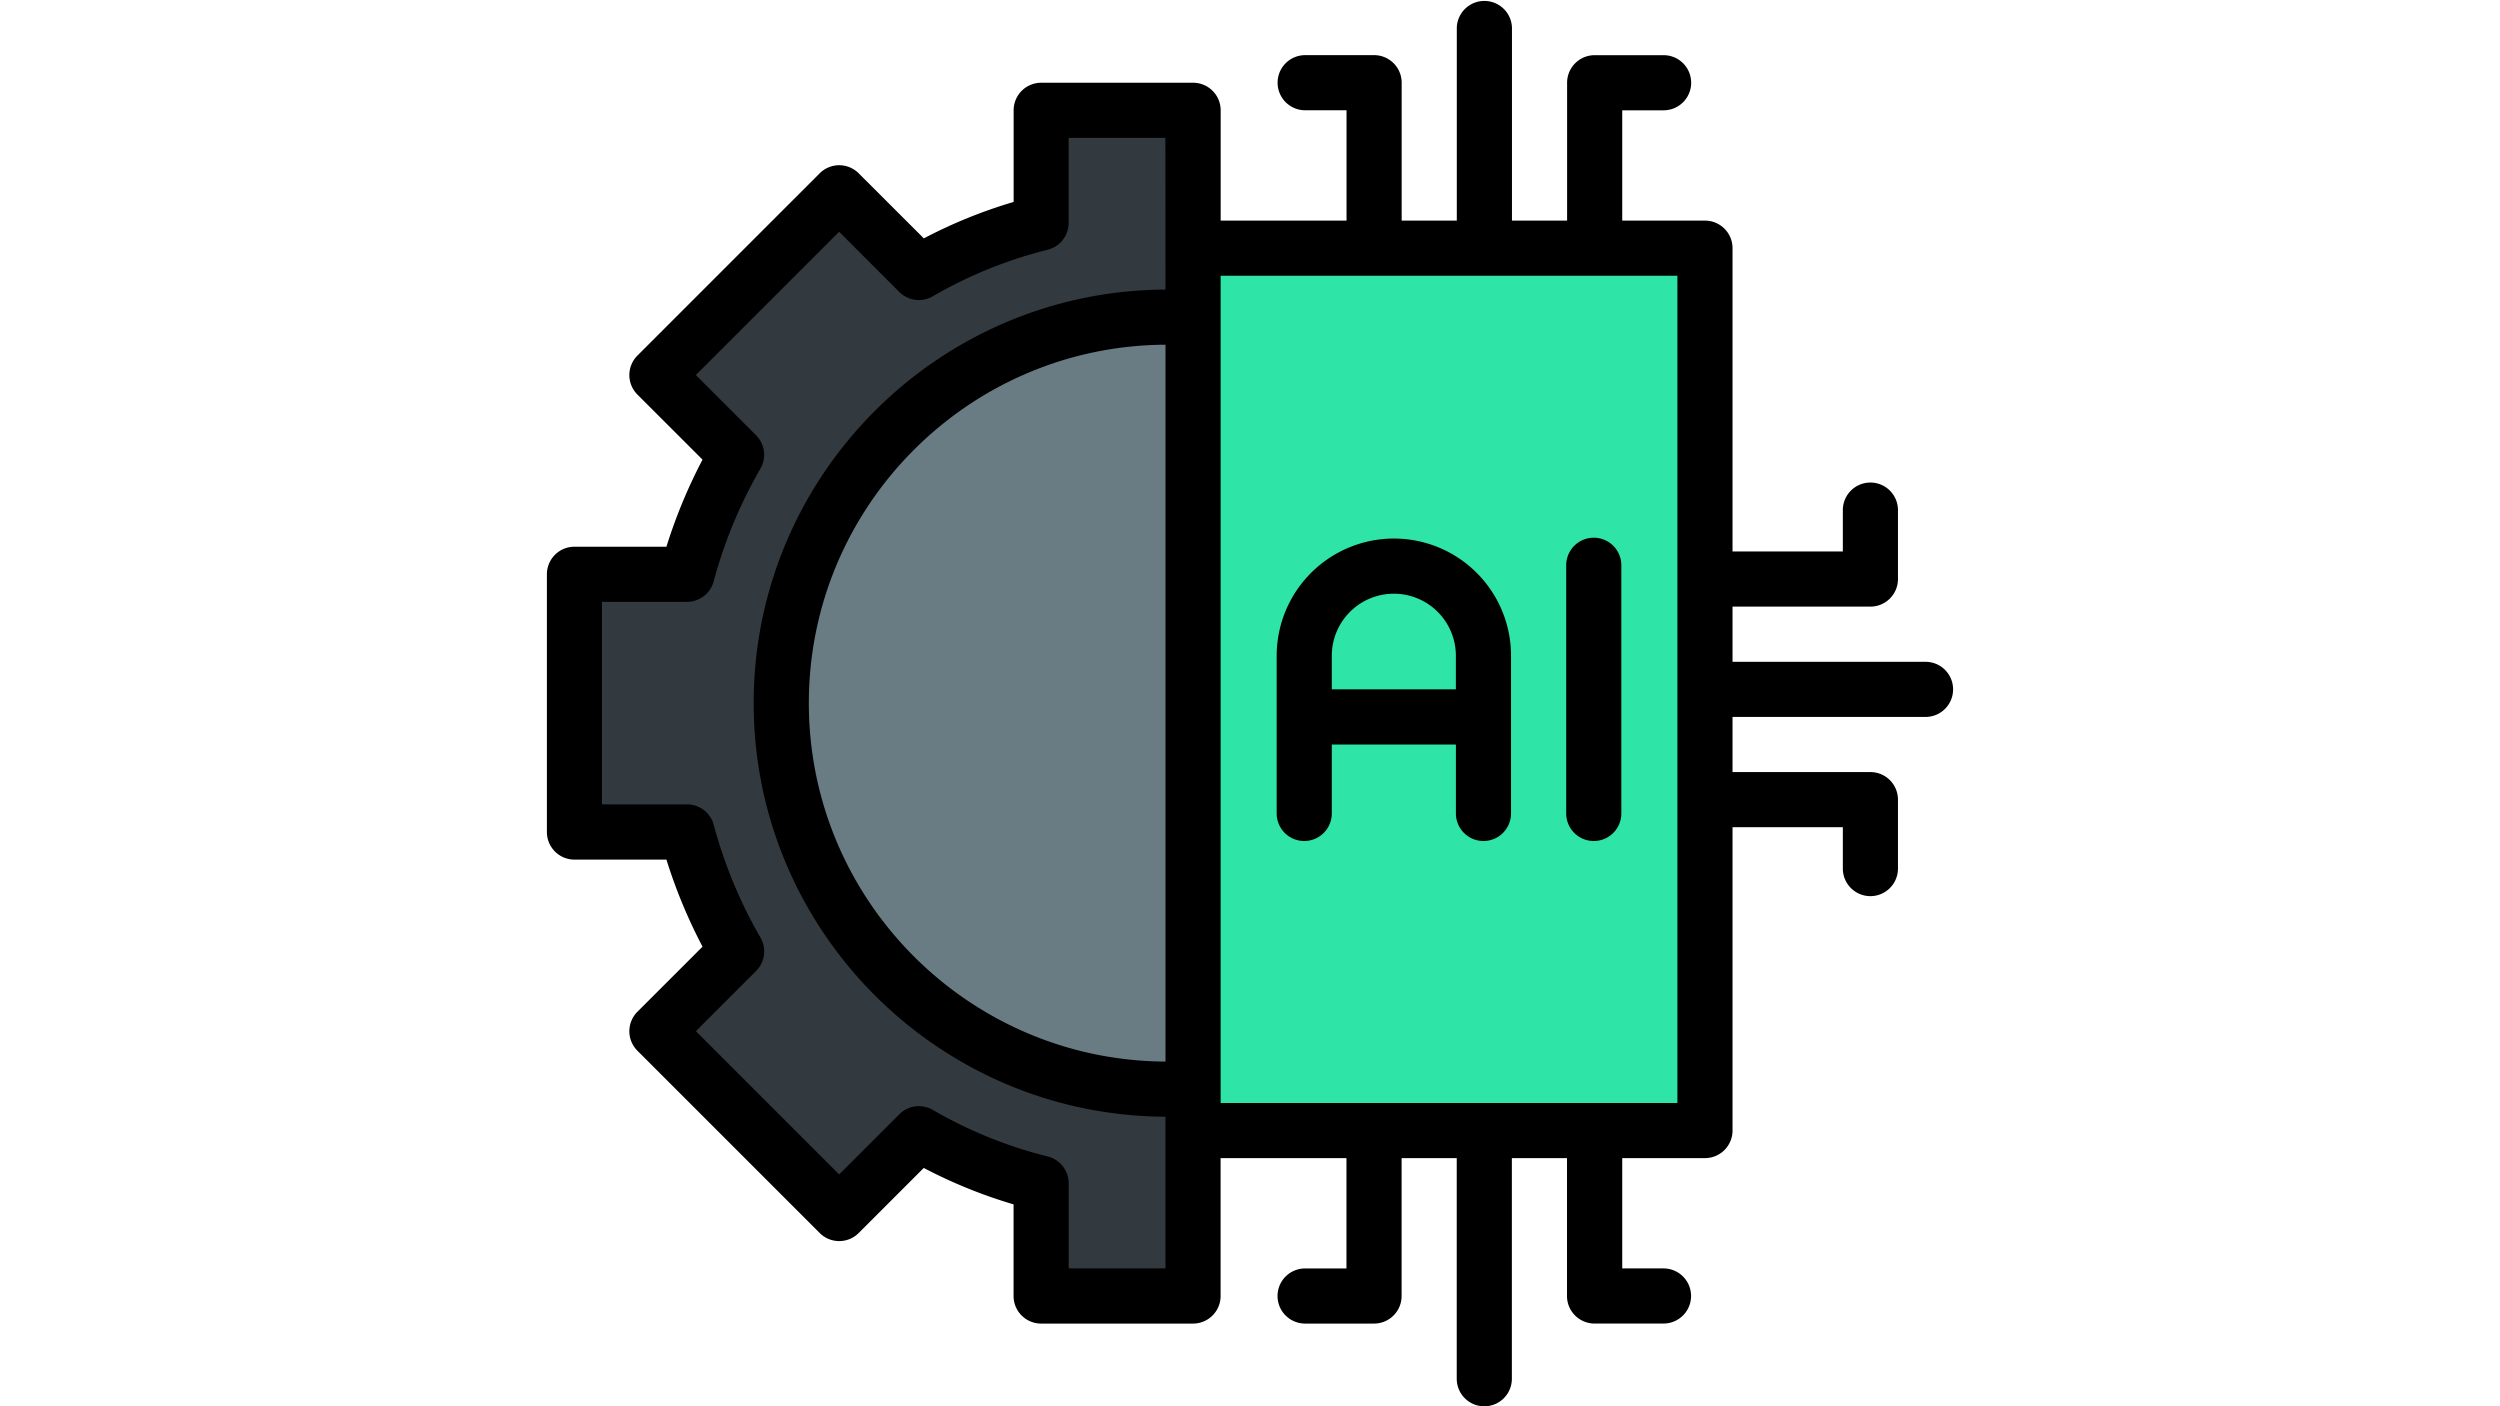<svg xmlns="http://www.w3.org/2000/svg" xmlns:xlink="http://www.w3.org/1999/xlink" width="200" zoomAndPan="magnify" viewBox="0 0 150 84.374" height="112.5" preserveAspectRatio="xMidYMid meet" version="1.0"><path fill="#32393f" d="M62.47 6.618V13.38a28 28 0 0 0 -7.334 2.972l-4.784 -4.784 -10.936 10.936 4.784 4.784a29.6 29.6 0 0 0 -2.974 7.168h-6.762v15.466h6.762c0.678 2.54 1.686 4.944 2.974 7.168l-4.784 4.784 10.936 10.936 4.784 -4.784a28 28 0 0 0 7.334 2.972v6.762h9.114v-9.926l1.43 -1.272 -1.432 -1.266 -11.362 -23.108L71.584 19.08l1.432 -2.81 -1.432 -1.378V6.62Zm0 0" fill-opacity="1" fill-rule="nonzero"/><path fill="#697c84" d="m71.584 19.102 9.262 21.234 -9.262 24.984a18 18 0 0 1 -1.546 0.052c-12.794 0 -23.162 -10.37 -23.162 -23.162s10.368 -23.162 23.16 -23.162c0.52 0 1.258 0.018 1.546 0.052m0 0" fill-opacity="1" fill-rule="nonzero"/><path fill="#2ee5a7" d="M71.584 14.89v52.942h30.714V14.89zm0 0" fill-opacity="1" fill-rule="nonzero"/><path fill="#000000" d="M83.632 32.312a7.04 7.04 0 0 0 -7.032 7.032v9.462a1.654 1.654 0 1 0 3.308 0v-4.136h7.446v4.136a1.654 1.654 0 1 0 3.308 0v-9.462a7.03 7.03 0 0 0 -7.032 -7.032m-3.722 9.048v-2.016a3.72 3.72 0 1 1 7.444 0v2.016Zm0 0" fill-opacity="1" fill-rule="nonzero"/><path fill="#000000" d="M95.626 32.262a1.654 1.654 0 0 0 -1.654 1.654v14.89a1.654 1.654 0 1 0 3.308 0v-14.89a1.654 1.654 0 0 0 -1.654 -1.654m0 0" fill-opacity="1" fill-rule="nonzero"/><path fill="#000000" d="M115.534 39.706h-11.582v-3.31h8.272c0.914 0 1.654 -0.74 1.654 -1.654v-4.136a1.654 1.654 0 1 0 -3.308 0v2.482h-6.618V14.89a1.654 1.654 0 0 0 -1.654 -1.654h-4.964V6.618h2.482a1.654 1.654 0 1 0 0 -3.308H95.68a1.654 1.654 0 0 0 -1.654 1.654v8.272h-3.308V1.654a1.656 1.656 0 0 0 -3.31 0v11.58H84.1V4.962a1.654 1.654 0 0 0 -1.654 -1.654h-4.136a1.654 1.654 0 1 0 0 3.308h2.482v6.618H73.24V6.618a1.654 1.654 0 0 0 -1.654 -1.654h-9.114a1.654 1.654 0 0 0 -1.654 1.654v5.498a29.6 29.6 0 0 0 -5.388 2.186l-3.908 -3.904a1.654 1.654 0 0 0 -2.34 0l-10.936 10.936a1.654 1.654 0 0 0 0 2.34l3.906 3.904a31.2 31.2 0 0 0 -2.166 5.224h-5.518a1.654 1.654 0 0 0 -1.654 1.654v15.466c0 0.914 0.74 1.654 1.654 1.654h5.518a31.2 31.2 0 0 0 2.166 5.224l-3.906 3.904a1.654 1.654 0 0 0 0 2.34l10.936 10.936a1.654 1.654 0 0 0 2.34 0l3.904 -3.904a29.6 29.6 0 0 0 5.388 2.186v5.498c0 0.914 0.74 1.654 1.654 1.654h9.114c0.914 0 1.654 -0.74 1.654 -1.654v-8.272h7.552v6.618h-2.482a1.654 1.654 0 1 0 0 3.308h4.136c0.914 0 1.654 -0.74 1.654 -1.654v-8.272h3.308v13.236a1.654 1.654 0 1 0 3.308 0v-13.238h3.308v8.272c0 0.914 0.74 1.654 1.654 1.654h4.136a1.654 1.654 0 1 0 0 -3.308h-2.476v-6.618h4.964a1.654 1.654 0 0 0 1.654 -1.654v-18.2h6.618v2.482a1.654 1.654 0 1 0 3.308 0v-4.136a1.654 1.654 0 0 0 -1.654 -1.654h-8.272v-3.308h11.58a1.654 1.654 0 1 0 0 -3.308M69.93 63.694c-11.81 -0.058 -21.4 -9.684 -21.4 -21.506s9.59 -21.448 21.4 -21.506Zm0 -46.32c-13.636 0.058 -24.71 11.166 -24.71 24.814s11.074 24.756 24.708 24.814v9.1h-5.806v-5.108a1.66 1.66 0 0 0 -1.252 -1.604 26.4 26.4 0 0 1 -6.908 -2.8 1.66 1.66 0 0 0 -1.998 0.262l-3.614 3.614 -8.596 -8.596 3.614 -3.614a1.66 1.66 0 0 0 0.262 -1.998 28 28 0 0 1 -2.806 -6.768 1.66 1.66 0 0 0 -1.598 -1.228h-5.108v-12.152h5.106a1.66 1.66 0 0 0 1.598 -1.228c0.63 -2.36 1.574 -4.638 2.806 -6.768a1.66 1.66 0 0 0 -0.262 -1.998l-3.614 -3.614 8.596 -8.596L53.96 17.52a1.66 1.66 0 0 0 1.998 0.262 26.6 26.6 0 0 1 6.908 -2.8 1.66 1.66 0 0 0 1.252 -1.604V8.27h5.806zm30.714 48.804H73.238V16.544h27.406Zm0 0" fill-opacity="1" fill-rule="nonzero"/></svg>